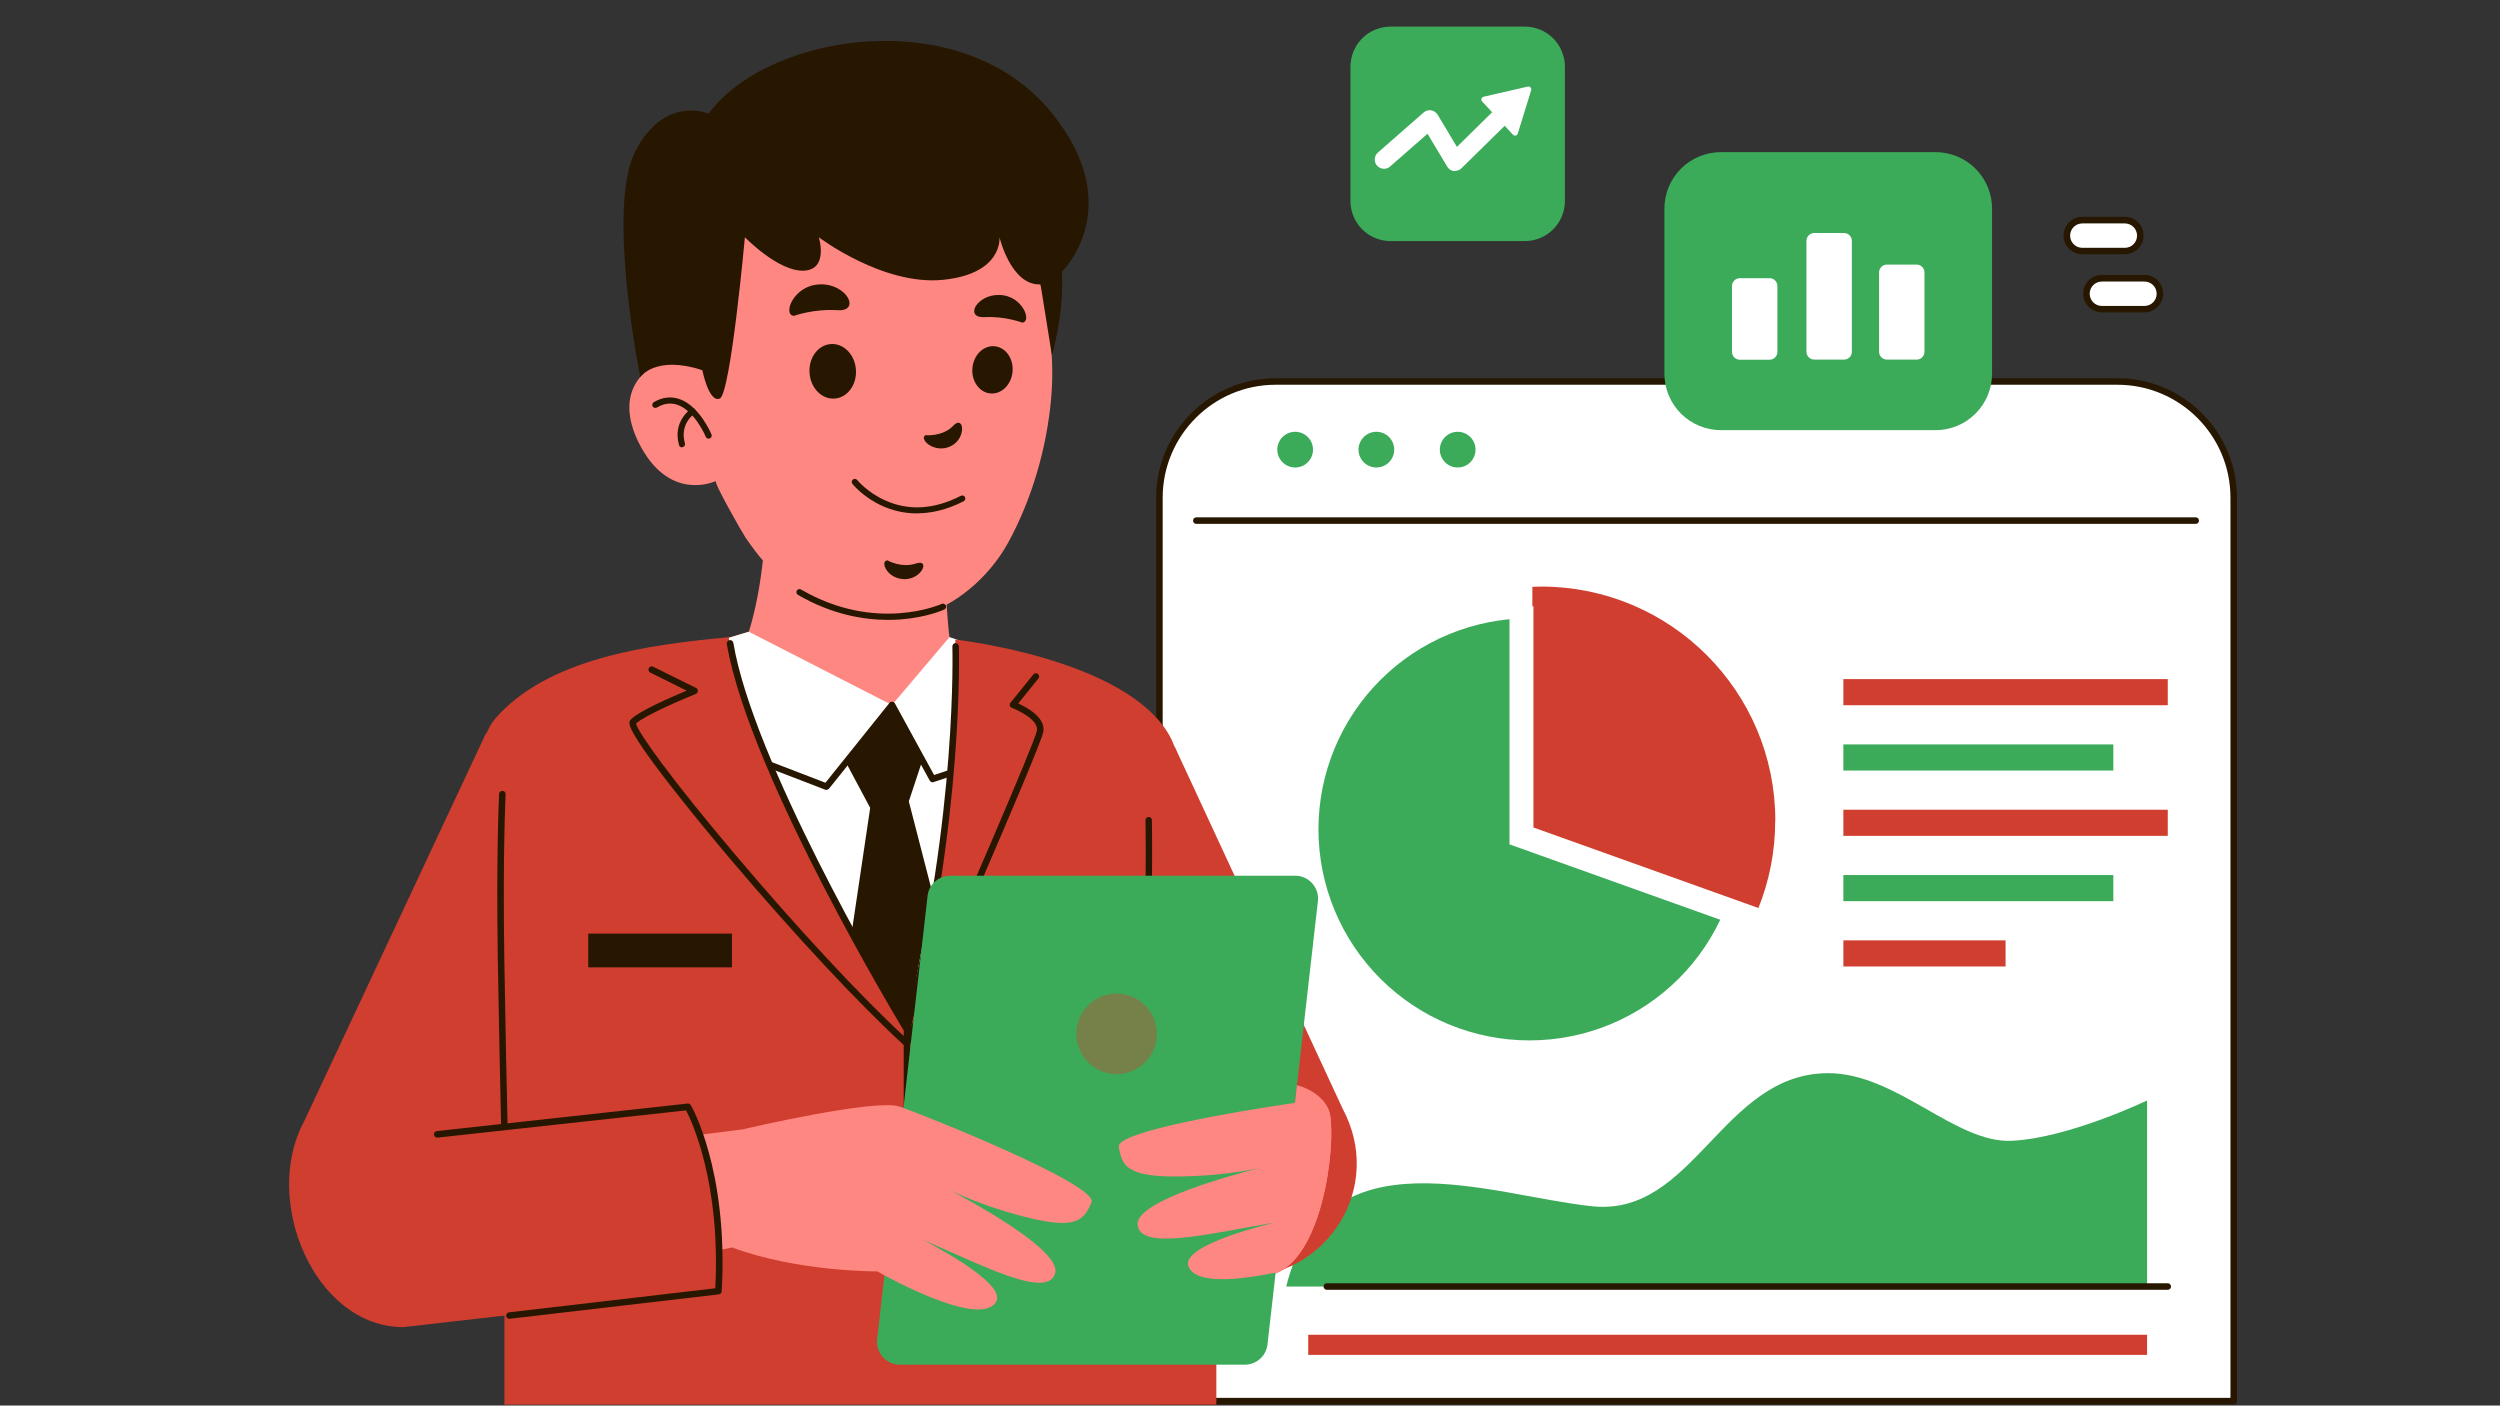 <svg xmlns="http://www.w3.org/2000/svg" xmlns:xlink="http://www.w3.org/1999/xlink" width="1366" zoomAndPan="magnify" viewBox="0 0 1024.5 576" height="768" preserveAspectRatio="xMidYMid meet" version="1.0"><rect x="0" y="0" width="1024.5" height="576" fill="#333333" stroke="none"/><defs><filter x="0%" y="0%" width="100%" height="100%" id="c38e1abbcb"><feColorMatrix values="0 0 0 0 1 0 0 0 0 1 0 0 0 0 1 0 0 0 1 0" color-interpolation-filters="sRGB"/></filter><clipPath id="995d0a7043"><path d="M 473 154 L 916.883 154 L 916.883 575.859 L 473 575.859 Z M 473 154 " clip-rule="nonzero"/></clipPath><clipPath id="6cb1dfc2e6"><path d="M 206 423 L 499 423 L 499 575.859 L 206 575.859 Z M 206 423 " clip-rule="nonzero"/></clipPath><mask id="b2004e1dee"><g filter="url(#c38e1abbcb)"><rect x="-102.45" width="1229.4" fill="#000000" y="-57.6" height="691.2" fill-opacity="0.4"/></g></mask><clipPath id="de4f0af89a"><path d="M 1 1 L 34.488 1 L 34.488 34.566 L 1 34.566 Z M 1 1 " clip-rule="nonzero"/></clipPath><clipPath id="c094eb2a5e"><rect x="0" width="35" y="0" height="35"/></clipPath></defs><path fill="#ffffff" d="M 522.77 156.336 L 867.734 156.336 C 894.055 156.336 915.379 177.703 915.379 203.977 L 915.379 574.191 L 475.082 574.191 L 475.082 203.977 C 475.082 177.66 496.449 156.336 522.727 156.336 Z M 522.77 156.336 " fill-opacity="1" fill-rule="nonzero"/><g clip-path="url(#995d0a7043)"><path fill="#271700" d="M 915.426 575.531 L 475.129 575.531 C 474.367 575.531 473.789 574.949 473.789 574.191 L 473.789 203.977 C 473.789 176.945 495.781 154.996 522.77 154.996 L 867.734 154.996 C 894.77 154.996 916.719 176.988 916.719 203.977 L 916.719 574.191 C 916.719 574.949 916.137 575.531 915.379 575.531 Z M 476.422 572.855 L 914.043 572.855 L 914.043 203.977 C 914.043 178.418 893.254 157.672 867.734 157.672 L 522.77 157.672 C 497.211 157.672 476.465 178.461 476.465 203.977 L 476.465 572.855 Z M 476.422 572.855 " fill-opacity="1" fill-rule="nonzero"/></g><path fill="#d03e2f" d="M 536.109 546.98 L 879.871 546.98 L 879.871 555.234 L 536.109 555.234 Z M 536.109 546.98 " fill-opacity="1" fill-rule="nonzero"/><path fill="#3bab5a" d="M 879.871 527.219 L 879.871 450.98 C 879.871 450.98 847.887 466.328 824.555 467.488 C 801.223 468.691 777.133 439.562 748.809 439.785 C 705.715 440.141 694.117 498.578 652.629 494.34 C 611.141 490.105 543.113 462.578 527.098 527.219 Z M 879.871 527.219 " fill-opacity="1" fill-rule="nonzero"/><path fill="#3bab5a" d="M 713.297 339.859 C 713.297 341.273 713.262 342.688 713.195 344.102 C 713.125 345.516 713.02 346.93 712.883 348.336 C 712.742 349.746 712.57 351.148 712.363 352.551 C 712.152 353.949 711.91 355.344 711.637 356.734 C 711.359 358.121 711.051 359.504 710.707 360.875 C 710.363 362.25 709.984 363.613 709.574 364.969 C 709.164 366.324 708.719 367.668 708.242 369 C 707.766 370.332 707.254 371.652 706.715 372.961 C 706.172 374.27 705.598 375.562 704.992 376.84 C 704.387 378.121 703.75 379.387 703.086 380.633 C 702.418 381.883 701.719 383.113 700.992 384.328 C 700.266 385.543 699.508 386.738 698.719 387.914 C 697.934 389.09 697.117 390.25 696.277 391.387 C 695.434 392.523 694.562 393.637 693.664 394.73 C 692.766 395.828 691.84 396.898 690.891 397.945 C 689.941 398.996 688.965 400.02 687.965 401.023 C 686.961 402.023 685.938 403 684.887 403.949 C 683.84 404.898 682.77 405.824 681.672 406.723 C 680.578 407.621 679.465 408.492 678.328 409.336 C 677.191 410.176 676.031 410.992 674.855 411.777 C 673.68 412.566 672.484 413.324 671.27 414.051 C 670.055 414.777 668.824 415.477 667.574 416.145 C 666.328 416.809 665.062 417.445 663.781 418.051 C 662.504 418.656 661.211 419.23 659.902 419.773 C 658.594 420.312 657.273 420.824 655.941 421.301 C 654.605 421.777 653.262 422.223 651.91 422.633 C 650.555 423.043 649.191 423.422 647.816 423.766 C 646.445 424.109 645.062 424.418 643.676 424.695 C 642.285 424.969 640.891 425.211 639.492 425.422 C 638.09 425.629 636.688 425.801 635.277 425.941 C 633.871 426.078 632.457 426.184 631.043 426.254 C 629.629 426.32 628.215 426.355 626.801 426.355 C 625.383 426.355 623.969 426.32 622.555 426.254 C 621.141 426.184 619.73 426.078 618.32 425.941 C 616.914 425.801 615.508 425.629 614.109 425.422 C 612.707 425.211 611.312 424.969 609.926 424.695 C 608.535 424.418 607.156 424.109 605.781 423.766 C 604.41 423.422 603.047 423.043 601.691 422.633 C 600.336 422.223 598.992 421.777 597.66 421.301 C 596.328 420.824 595.008 420.312 593.699 419.773 C 592.391 419.23 591.098 418.656 589.816 418.051 C 588.539 417.445 587.273 416.809 586.023 416.145 C 584.777 415.477 583.547 414.777 582.332 414.051 C 581.117 413.324 579.922 412.566 578.742 411.777 C 577.566 410.992 576.41 410.176 575.273 409.336 C 574.137 408.492 573.02 407.621 571.926 406.723 C 570.832 405.824 569.762 404.898 568.711 403.949 C 567.664 403 566.637 402.023 565.637 401.023 C 564.637 400.02 563.66 398.996 562.711 397.945 C 561.758 396.898 560.836 395.828 559.938 394.73 C 559.039 393.637 558.168 392.523 557.324 391.387 C 556.48 390.25 555.664 389.09 554.879 387.914 C 554.094 386.738 553.336 385.543 552.609 384.328 C 551.879 383.113 551.184 381.883 550.516 380.633 C 549.848 379.387 549.211 378.121 548.605 376.84 C 548 375.562 547.43 374.27 546.887 372.961 C 546.344 371.652 545.836 370.332 545.359 369 C 544.883 367.668 544.438 366.324 544.027 364.969 C 543.617 363.613 543.238 362.25 542.895 360.875 C 542.551 359.504 542.238 358.121 541.965 356.734 C 541.688 355.344 541.445 353.949 541.238 352.551 C 541.031 351.148 540.855 349.746 540.719 348.336 C 540.578 346.93 540.477 345.516 540.406 344.102 C 540.336 342.688 540.301 341.273 540.301 339.859 C 540.301 338.441 540.336 337.027 540.406 335.613 C 540.477 334.199 540.578 332.789 540.719 331.379 C 540.855 329.973 541.031 328.566 541.238 327.168 C 541.445 325.766 541.688 324.371 541.965 322.984 C 542.238 321.594 542.551 320.215 542.895 318.84 C 543.238 317.469 543.617 316.105 544.027 314.75 C 544.438 313.395 544.883 312.051 545.359 310.719 C 545.836 309.387 546.344 308.066 546.887 306.758 C 547.43 305.449 548 304.156 548.605 302.875 C 549.211 301.598 549.848 300.332 550.516 299.082 C 551.184 297.836 551.879 296.605 552.609 295.391 C 553.336 294.176 554.094 292.98 554.879 291.805 C 555.664 290.625 556.48 289.469 557.324 288.332 C 558.168 287.195 559.039 286.078 559.938 284.984 C 560.836 283.891 561.758 282.82 562.711 281.77 C 563.66 280.723 564.637 279.695 565.637 278.695 C 566.637 277.695 567.664 276.719 568.711 275.77 C 569.762 274.816 570.832 273.895 571.926 272.996 C 573.02 272.098 574.137 271.227 575.273 270.383 C 576.41 269.539 577.566 268.727 578.742 267.938 C 579.922 267.152 581.117 266.395 582.332 265.668 C 583.547 264.938 584.777 264.242 586.023 263.574 C 587.273 262.906 588.539 262.27 589.816 261.664 C 591.098 261.059 592.391 260.488 593.699 259.945 C 595.008 259.402 596.328 258.895 597.66 258.418 C 598.992 257.941 600.336 257.496 601.691 257.086 C 603.047 256.676 604.41 256.297 605.781 255.953 C 607.156 255.609 608.535 255.301 609.926 255.023 C 611.312 254.746 612.707 254.504 614.109 254.297 C 615.508 254.09 616.914 253.914 618.32 253.777 C 619.73 253.637 621.141 253.535 622.555 253.465 C 623.969 253.395 625.383 253.359 626.801 253.359 C 628.215 253.359 629.629 253.395 631.043 253.465 C 632.457 253.535 633.871 253.637 635.277 253.777 C 636.688 253.914 638.09 254.09 639.492 254.297 C 640.891 254.504 642.285 254.746 643.676 255.023 C 645.062 255.301 646.445 255.609 647.816 255.953 C 649.191 256.297 650.555 256.676 651.91 257.086 C 653.262 257.496 654.605 257.941 655.941 258.418 C 657.273 258.895 658.594 259.402 659.902 259.945 C 661.211 260.488 662.504 261.059 663.781 261.664 C 665.062 262.27 666.328 262.906 667.574 263.574 C 668.824 264.242 670.055 264.938 671.27 265.668 C 672.484 266.395 673.68 267.152 674.855 267.938 C 676.031 268.727 677.191 269.539 678.328 270.383 C 679.465 271.227 680.578 272.098 681.672 272.996 C 682.77 273.895 683.84 274.816 684.887 275.77 C 685.938 276.719 686.961 277.695 687.965 278.695 C 688.965 279.695 689.941 280.723 690.891 281.77 C 691.84 282.82 692.766 283.891 693.664 284.984 C 694.562 286.078 695.434 287.195 696.277 288.332 C 697.117 289.469 697.934 290.625 698.719 291.805 C 699.508 292.98 700.266 294.176 700.992 295.391 C 701.719 296.605 702.418 297.836 703.086 299.082 C 703.75 300.332 704.387 301.598 704.992 302.875 C 705.598 304.156 706.172 305.449 706.715 306.758 C 707.254 308.066 707.766 309.387 708.242 310.719 C 708.719 312.051 709.164 313.395 709.574 314.75 C 709.984 316.105 710.363 317.469 710.707 318.84 C 711.051 320.215 711.359 321.594 711.637 322.984 C 711.91 324.371 712.152 325.766 712.363 327.168 C 712.57 328.566 712.742 329.973 712.883 331.379 C 713.02 332.789 713.125 334.199 713.195 335.613 C 713.262 337.027 713.297 338.441 713.297 339.859 Z M 713.297 339.859 " fill-opacity="1" fill-rule="nonzero"/><path fill="#d03e2f" d="M 727.484 336.336 C 727.484 349.094 724.984 361.27 720.48 372.422 L 627.961 339.277 L 627.961 240.469 C 629.164 240.469 630.367 240.379 631.617 240.379 C 684.57 240.379 727.527 283.34 727.527 336.289 Z M 727.484 336.336 " fill-opacity="1" fill-rule="nonzero"/><path fill="#ffffff" d="M 726.414 384.602 L 618.59 346.016 L 618.59 248.453 L 628.406 248.453 L 628.406 339.102 L 729.715 375.367 Z M 726.414 384.602 " fill-opacity="1" fill-rule="nonzero"/><path fill="#3bab5a" d="M 538.07 184.262 C 538.07 184.742 538.023 185.215 537.93 185.688 C 537.836 186.16 537.699 186.617 537.516 187.059 C 537.332 187.504 537.105 187.926 536.84 188.324 C 536.57 188.723 536.27 189.094 535.93 189.434 C 535.59 189.773 535.219 190.078 534.82 190.344 C 534.422 190.609 534 190.836 533.555 191.02 C 533.109 191.203 532.652 191.344 532.184 191.438 C 531.711 191.531 531.234 191.578 530.754 191.578 C 530.273 191.578 529.801 191.531 529.328 191.438 C 528.855 191.344 528.398 191.203 527.957 191.02 C 527.512 190.836 527.09 190.609 526.691 190.344 C 526.293 190.078 525.922 189.773 525.582 189.434 C 525.242 189.094 524.938 188.723 524.672 188.324 C 524.406 187.926 524.18 187.504 523.996 187.059 C 523.812 186.617 523.672 186.16 523.578 185.688 C 523.488 185.215 523.441 184.742 523.441 184.262 C 523.441 183.781 523.488 183.305 523.578 182.832 C 523.672 182.363 523.812 181.906 523.996 181.461 C 524.18 181.016 524.406 180.594 524.672 180.195 C 524.938 179.797 525.242 179.426 525.582 179.086 C 525.922 178.746 526.293 178.445 526.691 178.176 C 527.09 177.91 527.512 177.684 527.957 177.5 C 528.398 177.316 528.855 177.18 529.328 177.086 C 529.801 176.992 530.273 176.945 530.754 176.945 C 531.234 176.945 531.711 176.992 532.184 177.086 C 532.652 177.18 533.109 177.316 533.555 177.5 C 534 177.684 534.422 177.91 534.82 178.176 C 535.219 178.445 535.59 178.746 535.93 179.086 C 536.27 179.426 536.57 179.797 536.84 180.195 C 537.105 180.594 537.332 181.016 537.516 181.461 C 537.699 181.906 537.836 182.363 537.93 182.832 C 538.023 183.305 538.07 183.781 538.07 184.262 Z M 538.07 184.262 " fill-opacity="1" fill-rule="nonzero"/><path fill="#3bab5a" d="M 571.352 184.262 C 571.352 184.742 571.305 185.215 571.211 185.688 C 571.117 186.16 570.977 186.617 570.793 187.059 C 570.609 187.504 570.383 187.926 570.117 188.324 C 569.852 188.723 569.547 189.094 569.207 189.434 C 568.867 189.773 568.5 190.078 568.098 190.344 C 567.699 190.609 567.277 190.836 566.832 191.02 C 566.391 191.203 565.934 191.344 565.461 191.438 C 564.992 191.531 564.516 191.578 564.035 191.578 C 563.555 191.578 563.078 191.531 562.605 191.438 C 562.137 191.344 561.68 191.203 561.234 191.02 C 560.789 190.836 560.367 190.609 559.969 190.344 C 559.57 190.078 559.199 189.773 558.859 189.434 C 558.52 189.094 558.219 188.723 557.949 188.324 C 557.684 187.926 557.457 187.504 557.273 187.059 C 557.09 186.617 556.953 186.16 556.859 185.688 C 556.766 185.215 556.719 184.742 556.719 184.262 C 556.719 183.781 556.766 183.305 556.859 182.832 C 556.953 182.363 557.09 181.906 557.273 181.461 C 557.457 181.016 557.684 180.594 557.949 180.195 C 558.219 179.797 558.52 179.426 558.859 179.086 C 559.199 178.746 559.57 178.445 559.969 178.176 C 560.367 177.91 560.789 177.684 561.234 177.5 C 561.68 177.316 562.137 177.18 562.605 177.086 C 563.078 176.992 563.555 176.945 564.035 176.945 C 564.516 176.945 564.992 176.992 565.461 177.086 C 565.934 177.18 566.391 177.316 566.832 177.5 C 567.277 177.684 567.699 177.91 568.098 178.176 C 568.5 178.445 568.867 178.746 569.207 179.086 C 569.547 179.426 569.852 179.797 570.117 180.195 C 570.383 180.594 570.609 181.016 570.793 181.461 C 570.977 181.906 571.117 182.363 571.211 182.832 C 571.305 183.305 571.352 183.781 571.352 184.262 Z M 571.352 184.262 " fill-opacity="1" fill-rule="nonzero"/><path fill="#3bab5a" d="M 604.672 184.262 C 604.672 184.742 604.625 185.215 604.531 185.688 C 604.438 186.16 604.301 186.617 604.117 187.059 C 603.934 187.504 603.707 187.926 603.441 188.324 C 603.172 188.723 602.871 189.094 602.531 189.434 C 602.191 189.773 601.82 190.078 601.422 190.344 C 601.023 190.609 600.602 190.836 600.156 191.02 C 599.715 191.203 599.258 191.344 598.785 191.438 C 598.312 191.531 597.84 191.578 597.359 191.578 C 596.879 191.578 596.402 191.531 595.93 191.438 C 595.461 191.344 595 191.203 594.559 191.02 C 594.113 190.836 593.691 190.609 593.293 190.344 C 592.895 190.078 592.523 189.773 592.184 189.434 C 591.844 189.094 591.543 188.723 591.273 188.324 C 591.008 187.926 590.781 187.504 590.598 187.059 C 590.414 186.617 590.277 186.16 590.184 185.688 C 590.09 185.215 590.043 184.742 590.043 184.262 C 590.043 183.781 590.09 183.305 590.184 182.832 C 590.277 182.363 590.414 181.906 590.598 181.461 C 590.781 181.016 591.008 180.594 591.273 180.195 C 591.543 179.797 591.844 179.426 592.184 179.086 C 592.523 178.746 592.895 178.445 593.293 178.176 C 593.691 177.91 594.113 177.684 594.559 177.5 C 595 177.316 595.461 177.18 595.93 177.086 C 596.402 176.992 596.879 176.945 597.359 176.945 C 597.84 176.945 598.312 176.992 598.785 177.086 C 599.258 177.18 599.715 177.316 600.156 177.5 C 600.602 177.684 601.023 177.91 601.422 178.176 C 601.82 178.445 602.191 178.746 602.531 179.086 C 602.871 179.426 603.172 179.797 603.441 180.195 C 603.707 180.594 603.934 181.016 604.117 181.461 C 604.301 181.906 604.438 182.363 604.531 182.832 C 604.625 183.305 604.672 183.781 604.672 184.262 Z M 604.672 184.262 " fill-opacity="1" fill-rule="nonzero"/><path fill="#271700" d="M 888.348 528.559 L 543.738 528.559 C 542.98 528.559 542.398 527.977 542.398 527.219 C 542.398 526.461 542.98 525.879 543.738 525.879 L 888.348 525.879 C 889.105 525.879 889.684 526.461 889.684 527.219 C 889.684 527.977 889.105 528.559 888.348 528.559 Z M 888.348 528.559 " fill-opacity="1" fill-rule="nonzero"/><path fill="#271700" d="M 899.812 214.684 L 490.25 214.684 C 489.492 214.684 488.91 214.105 488.91 213.348 C 488.91 212.586 489.492 212.008 490.25 212.008 L 899.812 212.008 C 900.57 212.008 901.148 212.586 901.148 213.348 C 901.148 214.105 900.57 214.684 899.812 214.684 Z M 899.812 214.684 " fill-opacity="1" fill-rule="nonzero"/><path fill="#d03e2f" d="M 755.41 278.297 L 888.348 278.297 L 888.348 289.004 L 755.41 289.004 Z M 755.41 278.297 " fill-opacity="1" fill-rule="nonzero"/><path fill="#3bab5a" d="M 755.41 305.062 L 866.043 305.062 L 866.043 315.77 L 755.41 315.77 Z M 755.41 305.062 " fill-opacity="1" fill-rule="nonzero"/><path fill="#d03e2f" d="M 755.41 331.828 L 888.348 331.828 L 888.348 342.535 L 755.41 342.535 Z M 755.41 331.828 " fill-opacity="1" fill-rule="nonzero"/><path fill="#3bab5a" d="M 755.41 358.594 L 866.043 358.594 L 866.043 369.301 L 755.41 369.301 Z M 755.41 358.594 " fill-opacity="1" fill-rule="nonzero"/><path fill="#d03e2f" d="M 755.41 385.359 L 821.879 385.359 L 821.879 396.066 L 755.41 396.066 Z M 755.41 385.359 " fill-opacity="1" fill-rule="nonzero"/><g clip-path="url(#6cb1dfc2e6)"><path fill="#d03e2f" d="M 206.711 426.578 L 206.711 575.621 L 498.457 575.621 L 498.457 423.324 Z M 206.711 426.578 " fill-opacity="1" fill-rule="nonzero"/></g><path fill="#ff8782" d="M 272.957 269.062 C 272.957 269.062 290.043 328.305 361.684 340.082 C 433.328 351.859 421.641 294.18 421.641 294.18 L 417.984 272.5 L 391.527 262.059 L 389.074 261.078 C 388.852 259.16 388.629 257.109 388.449 254.922 C 387.738 246.98 387.379 237.703 387.871 227.844 C 388.316 218.742 380.867 210.578 370.562 203.754 C 367.707 201.883 364.676 200.098 361.508 198.402 C 357.312 196.172 352.852 194.117 348.48 192.246 C 330.859 184.797 313.91 180.559 313.91 180.559 C 313.91 180.559 314.891 195.102 313.91 213.57 C 313.598 220.66 312.926 228.246 311.855 235.875 C 311.055 241.496 310.027 247.07 308.688 252.379 C 308.152 254.609 307.527 256.797 306.859 258.891 Z M 272.957 269.062 " fill-opacity="1" fill-rule="nonzero"/><path fill="#ff8782" d="M 382.918 70.148 C 373.016 68.32 362.934 67.473 352.898 67.293 C 335.453 67.027 316.539 75.145 302.758 86.742 C 299.367 89.598 296.422 93.035 294.234 96.914 C 289.641 105.078 286.918 114.223 285.938 123.504 C 285.449 128.277 285.359 133.094 285.715 137.867 C 286.07 142.461 287.633 147.145 287.812 151.652 C 282.77 149.777 278.578 147.59 272.824 148.438 C 264.078 149.777 250.52 161.332 262.875 183.547 C 275.32 205.852 293.387 197.109 293.387 197.109 C 292.316 197.598 304.184 218.254 305.434 220.172 C 310.473 227.621 316.629 235.16 324.035 240.289 C 339.691 251.176 356.867 256.395 375.602 252.469 C 391.172 249.168 405.492 236.23 413.031 222.578 C 422.934 204.559 429 183.414 430.785 163.027 C 432.48 143.531 429.137 121.941 422.219 103.473 C 415.84 86.297 400.363 73.316 382.918 70.105 Z M 382.918 70.148 " fill-opacity="1" fill-rule="nonzero"/><path fill="#271700" d="M 375.336 230.922 C 369.402 232.93 363.648 229.629 363.648 229.629 C 360.48 229.852 363.469 237.301 370.695 237.348 C 377.922 237.348 381.27 228.914 375.336 230.922 Z M 375.336 230.922 " fill-opacity="1" fill-rule="nonzero"/><path fill="#271700" d="M 390.68 174.445 C 386.219 179.086 379.262 178.328 379.262 178.328 C 376.449 179.934 382.918 186.043 389.566 182.879 C 396.215 179.711 395.098 169.809 390.637 174.445 Z M 390.68 174.445 " fill-opacity="1" fill-rule="nonzero"/><path fill="#271700" d="M 407.5 141.883 C 402.949 141.523 398.934 145.539 398.488 150.891 C 398.043 156.246 401.387 160.887 405.938 161.242 C 410.488 161.598 414.504 157.582 414.949 152.23 C 415.395 146.879 412.051 142.238 407.5 141.883 Z M 407.5 141.883 " fill-opacity="1" fill-rule="nonzero"/><path fill="#271700" d="M 409.641 120.871 C 400.094 120.602 395.141 130.418 403.441 129.969 C 411.961 129.523 418.875 132.199 418.875 132.199 C 423.066 132.023 419.188 121.137 409.641 120.871 Z M 409.641 120.871 " fill-opacity="1" fill-rule="nonzero"/><path fill="#271700" d="M 340.496 140.988 C 335.23 141.348 331.305 146.656 331.754 152.812 C 332.152 159.012 336.75 163.695 342.012 163.34 C 347.277 162.98 351.203 157.672 350.754 151.516 C 350.355 145.316 345.758 140.633 340.496 140.988 Z M 340.496 140.988 " fill-opacity="1" fill-rule="nonzero"/><path fill="#271700" d="M 336.168 116.543 C 325.148 116.676 320.512 129.168 325.371 129.434 C 325.371 129.434 333.359 126.492 343.215 127.117 C 352.809 127.738 347.23 116.363 336.215 116.5 Z M 336.168 116.543 " fill-opacity="1" fill-rule="nonzero"/><path fill="#271700" d="M 375.828 210.402 C 370.027 210.402 365.211 208.973 361.551 207.324 C 353.789 203.801 349.508 198.535 349.328 198.312 C 348.883 197.777 348.973 196.973 349.508 196.527 C 350.043 196.082 350.844 196.172 351.293 196.707 C 351.336 196.797 355.441 201.793 362.711 205.047 C 372.391 209.422 382.832 208.797 393.758 203.176 C 394.383 202.863 395.141 203.086 395.453 203.711 C 395.766 204.336 395.543 205.094 394.918 205.406 C 387.781 209.062 381.402 210.355 375.828 210.355 Z M 375.828 210.402 " fill-opacity="1" fill-rule="nonzero"/><path fill="#ffffff" d="M 306.859 258.891 L 365.523 288.914 L 389.074 261.121 L 404.199 266.117 L 392.289 435.77 L 362.266 435.77 L 291.023 347.352 L 294.281 262.684 Z M 306.859 258.891 " fill-opacity="1" fill-rule="nonzero"/><path fill="#d03e2f" d="M 380.422 523.605 C 380.422 523.605 375.559 482.34 392.734 448.035 L 476.109 457.984 L 481.238 305.645 L 550.207 454.328 C 567.426 486.445 544.184 523.516 507.738 523.562 L 380.422 523.648 Z M 380.422 523.605 " fill-opacity="1" fill-rule="nonzero"/><path fill="#d03e2f" d="M 197.609 515.754 C 197.609 517.672 498.414 522 498.414 522 C 498.414 522 497.074 332.676 479.141 301.227 C 461.164 269.777 391.484 262.105 391.484 262.105 C 391.484 262.105 393.492 332.809 371.633 423.77 C 371.633 423.77 299.59 300.648 298.695 261.121 C 265.551 264.199 224.242 269.777 202.785 294.668 C 180.258 320.855 197.609 514.016 197.609 515.711 Z M 197.609 515.754 " fill-opacity="1" fill-rule="nonzero"/><path fill="#271700" d="M 208.227 531.234 C 207.516 531.234 206.891 530.652 206.891 529.941 C 206.891 528.957 204.613 433.316 203.992 392.809 C 203.32 348.648 204.527 325.582 204.527 325.359 C 204.527 324.602 205.195 324.066 205.953 324.113 C 206.711 324.113 207.246 324.781 207.203 325.539 C 207.203 325.762 205.996 348.781 206.668 392.809 C 207.246 433.27 209.523 528.957 209.566 529.941 C 209.566 530.699 208.988 531.277 208.273 531.324 Z M 208.227 531.234 " fill-opacity="1" fill-rule="nonzero"/><path fill="#271700" d="M 464.289 498.223 C 464.289 498.223 464.199 498.223 464.152 498.223 C 463.441 498.18 462.859 497.508 462.949 496.75 C 470.801 408.602 469.461 336.871 469.418 336.156 C 469.418 335.398 469.996 334.816 470.711 334.773 C 471.426 334.773 472.051 335.352 472.051 336.066 C 472.051 336.781 473.434 408.691 465.535 496.973 C 465.492 497.688 464.91 498.18 464.199 498.18 Z M 464.289 498.223 " fill-opacity="1" fill-rule="nonzero"/><path fill="#271700" d="M 371.676 423.188 C 371.23 423.188 370.785 422.965 370.52 422.566 C 370.34 422.297 354.414 395.977 337.598 363.457 C 322.027 333.391 302.531 291.727 297.848 263.887 C 297.715 263.176 298.207 262.461 298.965 262.328 C 299.68 262.191 300.391 262.684 300.527 263.441 C 308.555 311.309 361.148 401.508 371.188 418.418 C 392.375 333.613 390.281 265.582 390.281 264.914 C 390.281 264.156 390.816 263.578 391.574 263.531 C 392.289 263.531 392.91 264.066 392.957 264.824 C 392.957 265.539 395.141 335.621 373.016 422.207 C 372.883 422.742 372.438 423.102 371.902 423.188 C 371.855 423.188 371.766 423.188 371.723 423.188 Z M 371.676 423.188 " fill-opacity="1" fill-rule="nonzero"/><path fill="#271700" d="M 290.355 179.754 C 289.863 179.754 289.371 179.441 289.195 178.953 C 289.195 178.863 284.734 168.336 277.598 165.883 C 274.875 164.945 272.109 165.301 269.211 166.996 C 268.586 167.352 267.828 167.129 267.469 166.551 C 267.113 165.926 267.336 165.168 267.914 164.812 C 271.441 162.758 274.965 162.355 278.398 163.516 C 286.652 166.328 291.336 177.523 291.559 178.016 C 291.828 178.684 291.559 179.398 290.891 179.664 C 290.711 179.711 290.578 179.754 290.398 179.754 Z M 290.355 179.754 " fill-opacity="1" fill-rule="nonzero"/><path fill="#271700" d="M 279.469 183.324 C 278.934 183.324 278.398 182.965 278.266 182.387 C 275.5 172.66 283.082 167.578 283.129 167.531 C 283.707 167.129 284.512 167.309 284.867 167.891 C 285.27 168.469 285.09 169.273 284.512 169.629 C 284.242 169.809 278.445 173.777 280.676 181.672 C 280.852 182.344 280.496 183.055 279.781 183.234 C 279.648 183.234 279.559 183.277 279.426 183.277 Z M 279.469 183.324 " fill-opacity="1" fill-rule="nonzero"/><path fill="#271700" d="M 363.914 254.031 C 354.145 254.031 341.031 251.934 326.98 243.77 C 326.355 243.414 326.176 242.656 326.531 242.031 C 326.891 241.406 327.648 241.227 328.273 241.582 C 359.055 259.516 385.641 247.605 385.906 247.473 C 386.531 247.16 387.293 247.473 387.602 248.098 C 387.914 248.723 387.602 249.48 386.98 249.793 C 386.711 249.926 379.887 253.004 369.047 253.852 C 367.484 253.984 365.746 254.031 363.961 254.031 Z M 363.914 254.031 " fill-opacity="1" fill-rule="nonzero"/><path fill="#271700" d="M 371.676 531.77 C 370.918 531.77 370.34 531.188 370.34 530.43 L 370.34 422.832 C 370.34 422.074 370.918 421.496 371.676 421.496 C 372.438 421.496 373.016 422.074 373.016 422.832 L 373.016 530.43 C 373.016 531.188 372.438 531.77 371.676 531.77 Z M 371.676 531.77 " fill-opacity="1" fill-rule="nonzero"/><path fill="#271700" d="M 393.984 432.871 C 393.984 433.211 393.949 433.547 393.883 433.879 C 393.816 434.211 393.719 434.535 393.59 434.852 C 393.457 435.164 393.301 435.461 393.109 435.746 C 392.922 436.027 392.707 436.289 392.469 436.527 C 392.227 436.77 391.965 436.984 391.684 437.172 C 391.398 437.359 391.102 437.52 390.789 437.648 C 390.473 437.781 390.152 437.879 389.816 437.945 C 389.484 438.012 389.148 438.043 388.809 438.043 C 388.469 438.043 388.133 438.012 387.797 437.945 C 387.465 437.879 387.141 437.781 386.828 437.648 C 386.512 437.52 386.215 437.359 385.934 437.172 C 385.648 436.984 385.391 436.77 385.148 436.527 C 384.91 436.289 384.695 436.027 384.504 435.746 C 384.316 435.461 384.156 435.164 384.027 434.852 C 383.898 434.535 383.797 434.211 383.734 433.879 C 383.668 433.547 383.633 433.211 383.633 432.871 C 383.633 432.531 383.668 432.191 383.734 431.859 C 383.797 431.527 383.898 431.203 384.027 430.891 C 384.156 430.574 384.316 430.277 384.504 429.996 C 384.695 429.711 384.91 429.449 385.148 429.211 C 385.391 428.969 385.648 428.754 385.934 428.566 C 386.215 428.379 386.512 428.219 386.828 428.09 C 387.141 427.957 387.465 427.859 387.797 427.793 C 388.133 427.727 388.469 427.695 388.809 427.695 C 389.148 427.695 389.484 427.727 389.816 427.793 C 390.152 427.859 390.473 427.957 390.789 428.09 C 391.102 428.219 391.398 428.379 391.684 428.566 C 391.965 428.754 392.227 428.969 392.469 429.211 C 392.707 429.449 392.922 429.711 393.109 429.996 C 393.301 430.277 393.457 430.574 393.59 430.891 C 393.719 431.203 393.816 431.527 393.883 431.859 C 393.949 432.191 393.984 432.531 393.984 432.871 Z M 393.984 432.871 " fill-opacity="1" fill-rule="nonzero"/><path fill="#271700" d="M 393.984 462.891 C 393.984 463.23 393.949 463.566 393.883 463.902 C 393.816 464.234 393.719 464.559 393.59 464.871 C 393.457 465.188 393.301 465.484 393.109 465.766 C 392.922 466.051 392.707 466.312 392.469 466.551 C 392.227 466.793 391.965 467.004 391.684 467.195 C 391.398 467.383 391.102 467.543 390.789 467.672 C 390.473 467.801 390.152 467.902 389.816 467.969 C 389.484 468.035 389.148 468.066 388.809 468.066 C 388.469 468.066 388.133 468.035 387.797 467.969 C 387.465 467.902 387.141 467.801 386.828 467.672 C 386.512 467.543 386.215 467.383 385.934 467.195 C 385.648 467.004 385.391 466.793 385.148 466.551 C 384.91 466.312 384.695 466.051 384.504 465.766 C 384.316 465.484 384.156 465.188 384.027 464.871 C 383.898 464.559 383.797 464.234 383.734 463.902 C 383.668 463.566 383.633 463.23 383.633 462.891 C 383.633 462.551 383.668 462.215 383.734 461.883 C 383.797 461.551 383.898 461.227 384.027 460.91 C 384.156 460.598 384.316 460.301 384.504 460.016 C 384.695 459.734 384.91 459.473 385.148 459.234 C 385.391 458.992 385.648 458.777 385.934 458.59 C 386.215 458.402 386.512 458.242 386.828 458.109 C 387.141 457.98 387.465 457.883 387.797 457.816 C 388.133 457.75 388.469 457.719 388.809 457.719 C 389.148 457.719 389.484 457.75 389.816 457.816 C 390.152 457.883 390.473 457.98 390.789 458.109 C 391.102 458.242 391.398 458.402 391.684 458.59 C 391.965 458.777 392.227 458.992 392.469 459.234 C 392.707 459.473 392.922 459.734 393.109 460.016 C 393.301 460.301 393.457 460.598 393.59 460.91 C 393.719 461.227 393.816 461.551 393.883 461.883 C 393.949 462.215 393.984 462.551 393.984 462.891 Z M 393.984 462.891 " fill-opacity="1" fill-rule="nonzero"/><path fill="#271700" d="M 338.668 323.711 C 338.488 323.711 338.355 323.711 338.176 323.621 L 315.602 314.922 C 314.934 314.652 314.578 313.895 314.844 313.184 C 315.113 312.469 315.871 312.156 316.586 312.422 L 338.266 320.766 L 364.496 288.066 C 364.762 287.711 365.211 287.531 365.656 287.578 C 366.102 287.578 366.504 287.887 366.727 288.246 L 382.785 317.598 L 388.406 315.727 C 389.121 315.5 389.879 315.859 390.102 316.574 C 390.324 317.285 389.969 318.043 389.254 318.27 L 382.605 320.5 C 381.984 320.723 381.312 320.453 381 319.875 L 365.344 291.277 L 339.738 323.176 C 339.469 323.488 339.113 323.664 338.711 323.664 Z M 338.668 323.711 " fill-opacity="1" fill-rule="nonzero"/><path fill="#271700" d="M 346.652 312.422 L 356.602 331.07 L 348.973 382.418 L 371.633 421.852 C 371.633 421.852 379.039 379.785 382.43 367.16 L 372.438 328.395 L 377.969 311.664 L 365.523 288.914 Z M 346.652 312.422 " fill-opacity="1" fill-rule="nonzero"/><path fill="#271700" d="M 371.676 428.988 C 371.367 428.988 371.008 428.855 370.785 428.633 C 352.539 411.992 325.82 383.398 299.277 352.035 C 292.406 343.918 258.234 303.145 257.922 296.41 C 257.922 295.652 258.191 295.203 258.414 294.938 C 261.535 291.547 275.277 285.57 281.387 283.027 L 266.488 275.621 C 265.82 275.309 265.551 274.504 265.863 273.836 C 266.176 273.168 266.98 272.898 267.648 273.211 L 285.223 281.91 C 285.715 282.133 285.984 282.625 285.984 283.16 C 285.984 283.695 285.625 284.141 285.137 284.363 C 279.379 286.684 264.078 293.285 260.645 296.5 C 261.312 300.023 275.453 319.695 301.195 350.117 C 327.023 380.676 353.031 408.648 371.23 425.375 C 392.777 376.484 424.316 303.77 424.941 299.352 C 425.566 295.113 417.715 291.234 414.637 290.074 C 414.234 289.941 413.922 289.582 413.832 289.184 C 413.699 288.781 413.832 288.336 414.102 287.977 L 423.469 276.379 C 423.914 275.801 424.762 275.711 425.344 276.199 C 425.922 276.648 426.012 277.496 425.523 278.074 L 417.27 288.289 C 420.836 289.895 428.422 293.957 427.574 299.754 C 426.68 306.09 375.113 423.188 372.926 428.188 C 372.75 428.586 372.391 428.855 371.988 428.945 C 371.902 428.945 371.812 428.945 371.723 428.945 Z M 371.676 428.988 " fill-opacity="1" fill-rule="nonzero"/><path fill="#271700" d="M 241.062 382.594 L 299.945 382.594 L 299.945 396.422 L 241.062 396.422 Z M 241.062 382.594 " fill-opacity="1" fill-rule="nonzero"/><path fill="#3bab5a" d="M 510.102 559.25 L 368.777 559.25 C 363.336 559.25 359.055 554.652 359.41 549.258 L 380.062 367.652 C 380.375 362.699 384.48 358.863 389.434 358.863 L 530.754 358.863 C 536.199 358.863 540.48 363.457 540.125 368.855 L 519.469 550.461 C 519.156 555.414 515.055 559.25 510.102 559.25 Z M 510.102 559.25 " fill-opacity="1" fill-rule="nonzero"/><path fill="#ff8782" d="M 305.121 462.625 C 305.121 462.625 358.695 450.09 368.645 453.48 C 378.594 456.871 450.324 485.598 447.289 492.734 C 444.215 499.875 441.445 504.156 419.988 498.668 C 398.488 493.184 385.863 485.953 385.863 485.953 C 385.863 485.953 435.559 510.98 432.391 521.82 C 429.223 532.66 402.102 518.254 377.699 507.859 C 377.699 507.859 413.164 525.566 408.168 533.555 C 401.074 544.883 359.543 521.02 359.543 521.02 C 359.543 521.02 326.891 521.242 299.988 511.203 L 235.664 525.168 L 224.332 472.84 L 305.164 462.715 Z M 305.121 462.625 " fill-opacity="1" fill-rule="nonzero"/><path fill="#d03e2f" d="M 294.281 529.137 C 294.281 529.137 299.141 487.875 281.969 453.57 L 198.594 463.516 L 199.441 299.887 L 124.496 459.812 C 107.277 491.934 128.867 543.812 165.312 543.859 Z M 294.281 529.137 " fill-opacity="1" fill-rule="nonzero"/><path fill="#271700" d="M 208.762 540.469 C 208.094 540.469 207.516 539.977 207.426 539.262 C 207.336 538.551 207.871 537.879 208.586 537.793 L 293.121 527.934 C 295.352 484.84 283.527 459.59 281.164 455.039 L 179.32 466.191 C 178.609 466.281 177.938 465.746 177.848 464.988 C 177.762 464.273 178.297 463.605 179.055 463.516 L 281.789 452.23 C 282.324 452.188 282.816 452.41 283.082 452.898 C 283.262 453.168 287.055 459.723 290.531 472.484 C 293.746 484.172 297.223 503.531 295.754 529.184 C 295.754 529.852 295.219 530.34 294.594 530.43 L 208.941 540.422 C 208.898 540.422 208.852 540.422 208.762 540.422 Z M 208.762 540.469 " fill-opacity="1" fill-rule="nonzero"/><path fill="#ff8782" d="M 524.422 521.152 C 523.887 521.285 523.352 521.375 522.77 521.508 C 508.898 524.363 489.672 526.773 486.992 518.789 C 484.051 510 521.477 501.211 522.637 500.945 C 496.496 505.316 466.785 512.988 466.207 501.703 C 465.715 492.109 504.926 481.492 516.57 478.551 C 511.215 479.754 499.527 481.895 483.648 482.117 C 461.477 482.43 459.781 477.613 458.488 469.941 C 457.461 463.875 505.641 455.574 530.668 451.961 C 535.262 451.293 539.055 450.801 541.641 450.492 C 542.801 451.738 543.871 453.301 544.586 455.129 C 547.75 463.203 543.914 510.758 524.422 521.152 Z M 524.422 521.152 " fill-opacity="1" fill-rule="nonzero"/><path fill="#271700" d="M 287.812 151.652 C 287.812 151.652 290.445 165.121 294.949 163.34 C 299.41 161.555 305.254 97.227 305.254 97.227 C 305.254 97.227 318.949 111.324 329.344 110.922 C 339.738 110.52 335.543 97.227 335.543 97.227 C 335.543 97.227 361.863 117.168 386.488 114.668 C 411.156 112.172 409.598 97.227 409.598 97.227 C 409.598 97.227 414.281 117.121 426.414 116.543 L 431.055 145.496 C 431.055 145.496 436.051 129.613 435.203 111.367 C 435.203 111.367 462.191 85.227 431.277 46.594 C 394.25 0.379 314.176 13.809 290.398 46.594 C 290.398 46.594 272.422 38.699 260.375 61.941 C 248.332 85.184 262.383 154.504 262.383 154.504 C 262.383 154.504 268.586 145.406 287.812 151.695 Z M 287.812 151.652 " fill-opacity="1" fill-rule="nonzero"/><path fill="#ff8782" d="M 524.422 521.152 C 523.887 521.465 523.305 521.73 522.727 521.953 L 522.727 521.508 C 522.77 521.508 530.668 451.961 530.668 451.961 L 531.469 444.734 C 531.469 444.734 537.445 445.984 541.641 450.492 C 542.801 451.738 543.871 453.301 544.586 455.129 C 547.75 463.203 543.914 510.758 524.422 521.152 Z M 524.422 521.152 " fill-opacity="1" fill-rule="nonzero"/><g mask="url(#b2004e1dee)"><g transform="matrix(1, 0, 0, 1, 440, 406)"><g clip-path="url(#c094eb2a5e)"><g clip-path="url(#de4f0af89a)"><path fill="#d03e2f" d="M 34.102 17.68 C 34.102 18.219 34.074 18.762 34.023 19.297 C 33.969 19.836 33.891 20.371 33.785 20.898 C 33.68 21.43 33.547 21.953 33.391 22.473 C 33.234 22.988 33.051 23.496 32.844 23.996 C 32.637 24.496 32.406 24.984 32.152 25.461 C 31.898 25.938 31.621 26.402 31.32 26.852 C 31.02 27.301 30.699 27.734 30.355 28.152 C 30.012 28.57 29.648 28.969 29.266 29.352 C 28.883 29.734 28.484 30.098 28.066 30.438 C 27.648 30.781 27.215 31.102 26.766 31.402 C 26.316 31.703 25.852 31.98 25.375 32.238 C 24.898 32.492 24.41 32.723 23.914 32.93 C 23.414 33.137 22.906 33.316 22.387 33.477 C 21.871 33.633 21.348 33.762 20.816 33.867 C 20.285 33.973 19.75 34.055 19.215 34.105 C 18.676 34.16 18.137 34.188 17.598 34.188 C 17.055 34.188 16.516 34.16 15.977 34.105 C 15.441 34.055 14.906 33.973 14.375 33.867 C 13.844 33.762 13.32 33.633 12.805 33.477 C 12.289 33.316 11.777 33.137 11.281 32.93 C 10.781 32.723 10.293 32.492 9.816 32.238 C 9.34 31.98 8.875 31.703 8.426 31.402 C 7.977 31.102 7.543 30.781 7.125 30.438 C 6.707 30.098 6.309 29.734 5.926 29.352 C 5.543 28.969 5.18 28.57 4.836 28.152 C 4.492 27.734 4.172 27.301 3.871 26.852 C 3.57 26.402 3.293 25.938 3.039 25.461 C 2.785 24.984 2.555 24.496 2.348 23.996 C 2.141 23.496 1.957 22.988 1.801 22.473 C 1.645 21.953 1.512 21.43 1.406 20.898 C 1.301 20.371 1.223 19.836 1.168 19.297 C 1.117 18.762 1.09 18.219 1.09 17.68 C 1.09 17.141 1.117 16.602 1.168 16.062 C 1.223 15.523 1.301 14.988 1.406 14.461 C 1.512 13.93 1.645 13.406 1.801 12.891 C 1.957 12.371 2.141 11.863 2.348 11.363 C 2.555 10.863 2.785 10.375 3.039 9.898 C 3.293 9.422 3.57 8.961 3.871 8.512 C 4.172 8.059 4.492 7.625 4.836 7.207 C 5.18 6.793 5.543 6.391 5.926 6.008 C 6.309 5.625 6.707 5.266 7.125 4.922 C 7.543 4.578 7.977 4.258 8.426 3.957 C 8.875 3.656 9.34 3.379 9.816 3.125 C 10.293 2.867 10.781 2.637 11.281 2.43 C 11.777 2.223 12.289 2.043 12.805 1.887 C 13.32 1.727 13.844 1.598 14.375 1.492 C 14.906 1.387 15.441 1.309 15.977 1.254 C 16.516 1.199 17.055 1.176 17.598 1.176 C 18.137 1.176 18.676 1.199 19.215 1.254 C 19.75 1.309 20.285 1.387 20.816 1.492 C 21.348 1.598 21.871 1.727 22.387 1.887 C 22.906 2.043 23.414 2.223 23.914 2.43 C 24.41 2.637 24.898 2.867 25.375 3.125 C 25.852 3.379 26.316 3.656 26.766 3.957 C 27.215 4.258 27.648 4.578 28.066 4.922 C 28.484 5.266 28.883 5.625 29.266 6.008 C 29.648 6.391 30.012 6.793 30.355 7.207 C 30.699 7.625 31.02 8.059 31.32 8.512 C 31.621 8.961 31.898 9.422 32.152 9.898 C 32.406 10.375 32.637 10.863 32.844 11.363 C 33.051 11.863 33.234 12.371 33.391 12.891 C 33.547 13.406 33.68 13.93 33.785 14.461 C 33.891 14.988 33.969 15.523 34.023 16.062 C 34.074 16.602 34.102 17.141 34.102 17.68 Z M 34.102 17.68 " fill-opacity="1" fill-rule="nonzero"/></g></g></g></g><path fill="#3bab5a" d="M 569.832 10.906 L 624.883 10.906 C 625.418 10.906 625.957 10.934 626.492 10.988 C 627.027 11.039 627.559 11.117 628.086 11.223 C 628.613 11.328 629.133 11.457 629.648 11.613 C 630.16 11.77 630.668 11.953 631.164 12.156 C 631.66 12.363 632.145 12.594 632.621 12.848 C 633.094 13.098 633.555 13.375 634.004 13.676 C 634.449 13.973 634.879 14.293 635.297 14.633 C 635.711 14.977 636.109 15.336 636.488 15.715 C 636.871 16.098 637.23 16.492 637.57 16.91 C 637.914 17.324 638.234 17.758 638.531 18.203 C 638.828 18.652 639.105 19.109 639.359 19.586 C 639.613 20.059 639.844 20.547 640.047 21.043 C 640.254 21.539 640.434 22.043 640.59 22.559 C 640.746 23.074 640.879 23.594 640.984 24.121 C 641.086 24.648 641.168 25.18 641.219 25.715 C 641.273 26.25 641.297 26.785 641.297 27.324 L 641.297 82.371 C 641.297 82.91 641.273 83.445 641.219 83.98 C 641.168 84.516 641.086 85.047 640.984 85.574 C 640.879 86.102 640.746 86.621 640.59 87.137 C 640.434 87.652 640.254 88.156 640.047 88.656 C 639.844 89.152 639.613 89.637 639.359 90.109 C 639.105 90.586 638.828 91.047 638.531 91.492 C 638.234 91.941 637.914 92.371 637.57 92.785 C 637.23 93.203 636.871 93.602 636.488 93.98 C 636.109 94.359 635.711 94.723 635.297 95.062 C 634.879 95.402 634.449 95.723 634.004 96.023 C 633.555 96.32 633.094 96.598 632.621 96.852 C 632.145 97.102 631.66 97.332 631.164 97.539 C 630.668 97.746 630.16 97.926 629.648 98.082 C 629.133 98.238 628.613 98.367 628.086 98.473 C 627.559 98.578 627.027 98.656 626.492 98.711 C 625.957 98.762 625.418 98.789 624.883 98.789 L 569.832 98.789 C 569.297 98.789 568.758 98.762 568.223 98.711 C 567.688 98.656 567.156 98.578 566.629 98.473 C 566.102 98.367 565.582 98.238 565.066 98.082 C 564.555 97.926 564.047 97.746 563.551 97.539 C 563.055 97.332 562.57 97.102 562.094 96.852 C 561.621 96.598 561.16 96.32 560.715 96.023 C 560.266 95.723 559.836 95.402 559.418 95.062 C 559.004 94.723 558.605 94.359 558.227 93.98 C 557.844 93.602 557.484 93.203 557.145 92.785 C 556.801 92.371 556.48 91.941 556.184 91.492 C 555.887 91.047 555.609 90.586 555.355 90.109 C 555.102 89.637 554.871 89.152 554.668 88.656 C 554.461 88.156 554.281 87.652 554.125 87.137 C 553.969 86.621 553.836 86.102 553.734 85.574 C 553.629 85.047 553.551 84.516 553.496 83.98 C 553.445 83.445 553.418 82.91 553.418 82.371 L 553.418 27.324 C 553.418 26.785 553.445 26.25 553.496 25.715 C 553.551 25.18 553.629 24.648 553.734 24.121 C 553.836 23.594 553.969 23.074 554.125 22.559 C 554.281 22.043 554.461 21.539 554.668 21.043 C 554.871 20.547 555.102 20.059 555.355 19.586 C 555.609 19.109 555.887 18.652 556.184 18.203 C 556.48 17.758 556.801 17.324 557.145 16.91 C 557.484 16.492 557.844 16.098 558.227 15.715 C 558.605 15.336 559.004 14.977 559.418 14.633 C 559.836 14.293 560.266 13.973 560.715 13.676 C 561.16 13.375 561.621 13.098 562.094 12.848 C 562.57 12.594 563.055 12.363 563.551 12.156 C 564.047 11.953 564.555 11.77 565.066 11.613 C 565.582 11.457 566.102 11.328 566.629 11.223 C 567.156 11.117 567.688 11.039 568.223 10.988 C 568.758 10.934 569.297 10.906 569.832 10.906 Z M 569.832 10.906 " fill-opacity="1" fill-rule="nonzero"/><path fill="#ffffff" d="M 596.332 70.105 C 596.152 70.105 596.02 70.105 595.84 70.105 C 594.68 69.969 593.656 69.301 593.074 68.277 L 585 54.805 L 569.656 68.23 C 568.094 69.613 565.684 69.434 564.301 67.875 C 562.918 66.312 563.098 63.902 564.66 62.52 L 583.395 46.105 C 584.242 45.348 585.359 45.035 586.473 45.211 C 587.59 45.391 588.57 46.059 589.148 46.996 L 597.047 60.203 L 616.941 40.617 C 618.414 39.145 620.824 39.191 622.293 40.664 C 623.766 42.133 623.723 44.543 622.25 46.016 L 598.918 68.945 C 598.207 69.66 597.27 70.016 596.285 70.016 Z M 596.332 70.105 " fill-opacity="1" fill-rule="nonzero"/><path fill="#ffffff" d="M 614.578 47.578 L 608.242 40.797 L 617.344 38.699 L 626.398 36.648 L 623.633 45.523 L 620.91 54.402 Z M 614.578 47.578 " fill-opacity="1" fill-rule="nonzero"/><path fill="#ffffff" d="M 620.91 55.605 C 620.598 55.605 620.285 55.473 620.062 55.25 L 607.395 41.598 C 607.129 41.285 606.992 40.84 607.129 40.438 C 607.262 40.039 607.574 39.727 607.977 39.637 L 626.086 35.488 C 626.488 35.398 626.934 35.488 627.203 35.844 C 627.469 36.156 627.602 36.602 627.469 37.004 L 621.98 54.758 C 621.848 55.16 621.535 55.473 621.133 55.562 C 621.047 55.562 620.957 55.562 620.867 55.562 Z M 610.516 41.465 L 620.375 52.082 L 624.66 38.207 L 610.516 41.422 Z M 610.516 41.465 " fill-opacity="1" fill-rule="nonzero"/><path fill="#3bab5a" d="M 705.223 62.344 L 793.195 62.344 C 793.953 62.344 794.707 62.379 795.465 62.453 C 796.219 62.527 796.965 62.641 797.711 62.789 C 798.453 62.934 799.188 63.121 799.914 63.34 C 800.641 63.559 801.352 63.816 802.055 64.105 C 802.754 64.395 803.438 64.719 804.109 65.078 C 804.777 65.434 805.426 65.824 806.055 66.246 C 806.688 66.664 807.297 67.117 807.883 67.598 C 808.469 68.078 809.027 68.586 809.566 69.125 C 810.102 69.66 810.609 70.223 811.09 70.809 C 811.57 71.395 812.023 72 812.445 72.633 C 812.867 73.262 813.254 73.914 813.613 74.582 C 813.969 75.25 814.293 75.934 814.582 76.633 C 814.875 77.336 815.129 78.047 815.348 78.773 C 815.57 79.5 815.754 80.234 815.902 80.977 C 816.051 81.723 816.16 82.473 816.234 83.227 C 816.309 83.98 816.348 84.738 816.348 85.496 L 816.348 153.121 C 816.348 153.883 816.309 154.637 816.234 155.391 C 816.16 156.148 816.051 156.895 815.902 157.641 C 815.754 158.383 815.57 159.117 815.348 159.844 C 815.129 160.57 814.875 161.281 814.582 161.984 C 814.293 162.684 813.969 163.367 813.613 164.035 C 813.254 164.707 812.867 165.355 812.445 165.984 C 812.023 166.617 811.57 167.223 811.09 167.812 C 810.609 168.398 810.102 168.957 809.566 169.492 C 809.027 170.031 808.469 170.539 807.883 171.02 C 807.297 171.5 806.688 171.953 806.055 172.375 C 805.426 172.793 804.777 173.184 804.109 173.543 C 803.438 173.898 802.754 174.223 802.055 174.512 C 801.352 174.805 800.641 175.059 799.914 175.277 C 799.188 175.5 798.453 175.684 797.711 175.832 C 796.965 175.977 796.219 176.09 795.465 176.164 C 794.707 176.238 793.953 176.273 793.195 176.273 L 705.223 176.273 C 704.465 176.273 703.707 176.238 702.953 176.164 C 702.199 176.09 701.449 175.977 700.707 175.832 C 699.965 175.684 699.227 175.5 698.504 175.277 C 697.777 175.059 697.062 174.805 696.363 174.512 C 695.664 174.223 694.977 173.898 694.309 173.543 C 693.641 173.184 692.992 172.793 692.359 172.375 C 691.73 171.953 691.121 171.5 690.535 171.02 C 689.949 170.539 689.387 170.031 688.852 169.492 C 688.316 168.957 687.809 168.398 687.328 167.812 C 686.844 167.223 686.395 166.617 685.973 165.984 C 685.551 165.355 685.164 164.707 684.805 164.035 C 684.449 163.367 684.125 162.684 683.832 161.984 C 683.543 161.281 683.289 160.57 683.066 159.844 C 682.848 159.117 682.664 158.383 682.516 157.641 C 682.367 156.895 682.258 156.148 682.184 155.391 C 682.109 154.637 682.07 153.883 682.07 153.121 L 682.07 85.496 C 682.07 84.738 682.109 83.98 682.184 83.227 C 682.258 82.473 682.367 81.723 682.516 80.977 C 682.664 80.234 682.848 79.5 683.066 78.773 C 683.289 78.047 683.543 77.336 683.832 76.633 C 684.125 75.934 684.449 75.25 684.805 74.582 C 685.164 73.914 685.551 73.262 685.973 72.633 C 686.395 72 686.844 71.395 687.328 70.809 C 687.809 70.223 688.316 69.66 688.852 69.125 C 689.387 68.586 689.949 68.078 690.535 67.598 C 691.121 67.117 691.73 66.664 692.359 66.246 C 692.992 65.824 693.641 65.434 694.309 65.078 C 694.977 64.719 695.664 64.395 696.363 64.105 C 697.062 63.816 697.777 63.559 698.504 63.34 C 699.227 63.121 699.965 62.934 700.707 62.789 C 701.449 62.641 702.199 62.527 702.953 62.453 C 703.707 62.379 704.465 62.344 705.223 62.344 Z M 705.223 62.344 " fill-opacity="1" fill-rule="nonzero"/><path fill="#ffffff" d="M 712.984 114 L 725.164 114 C 725.59 114 726 114.082 726.395 114.246 C 726.785 114.406 727.133 114.641 727.434 114.941 C 727.734 115.242 727.969 115.59 728.133 115.984 C 728.293 116.375 728.375 116.785 728.375 117.211 L 728.375 144.199 C 728.375 144.625 728.293 145.035 728.133 145.43 C 727.969 145.824 727.734 146.172 727.434 146.473 C 727.133 146.773 726.785 147.004 726.395 147.168 C 726 147.332 725.59 147.414 725.164 147.414 L 712.984 147.414 C 712.559 147.414 712.148 147.332 711.758 147.168 C 711.363 147.004 711.016 146.773 710.715 146.473 C 710.414 146.172 710.18 145.824 710.02 145.43 C 709.855 145.035 709.773 144.625 709.773 144.199 L 709.773 117.211 C 709.773 116.785 709.855 116.375 710.02 115.984 C 710.18 115.59 710.414 115.242 710.715 114.941 C 711.016 114.641 711.363 114.406 711.758 114.246 C 712.148 114.082 712.559 114 712.984 114 Z M 712.984 114 " fill-opacity="1" fill-rule="nonzero"/><path fill="#ffffff" d="M 743.5 95.488 L 755.676 95.488 C 756.102 95.488 756.512 95.57 756.906 95.73 C 757.301 95.895 757.648 96.125 757.949 96.43 C 758.25 96.73 758.48 97.078 758.645 97.469 C 758.809 97.863 758.891 98.273 758.891 98.699 L 758.891 144.156 C 758.891 144.582 758.809 144.992 758.645 145.387 C 758.48 145.777 758.25 146.125 757.949 146.426 C 757.648 146.73 757.301 146.961 756.906 147.125 C 756.512 147.285 756.102 147.367 755.676 147.367 L 743.5 147.367 C 743.074 147.367 742.664 147.285 742.27 147.125 C 741.875 146.961 741.527 146.73 741.227 146.426 C 740.926 146.125 740.695 145.777 740.531 145.387 C 740.367 144.992 740.285 144.582 740.285 144.156 L 740.285 98.699 C 740.285 98.273 740.367 97.863 740.531 97.469 C 740.695 97.078 740.926 96.73 741.227 96.43 C 741.527 96.125 741.875 95.895 742.27 95.73 C 742.664 95.57 743.074 95.488 743.5 95.488 Z M 743.5 95.488 " fill-opacity="1" fill-rule="nonzero"/><path fill="#ffffff" d="M 773.254 108.426 L 785.43 108.426 C 785.859 108.426 786.266 108.504 786.66 108.668 C 787.055 108.832 787.402 109.062 787.703 109.363 C 788.004 109.668 788.234 110.012 788.398 110.406 C 788.562 110.801 788.645 111.211 788.645 111.637 L 788.645 144.156 C 788.645 144.582 788.562 144.992 788.398 145.387 C 788.234 145.777 788.004 146.125 787.703 146.426 C 787.402 146.73 787.055 146.961 786.66 147.125 C 786.266 147.285 785.859 147.367 785.43 147.367 L 773.254 147.367 C 772.828 147.367 772.418 147.285 772.023 147.125 C 771.629 146.961 771.281 146.73 770.98 146.426 C 770.68 146.125 770.449 145.777 770.285 145.387 C 770.121 144.992 770.043 144.582 770.043 144.156 L 770.043 111.637 C 770.043 111.211 770.121 110.801 770.285 110.406 C 770.449 110.012 770.68 109.668 770.98 109.363 C 771.281 109.062 771.629 108.832 772.023 108.668 C 772.418 108.504 772.828 108.426 773.254 108.426 Z M 773.254 108.426 " fill-opacity="1" fill-rule="nonzero"/><path fill="#ffffff" d="M 861.355 114.047 L 878.754 114.047 C 879.172 114.047 879.582 114.086 879.992 114.168 C 880.398 114.246 880.793 114.367 881.18 114.527 C 881.562 114.684 881.93 114.879 882.273 115.109 C 882.621 115.34 882.941 115.602 883.234 115.895 C 883.527 116.188 883.789 116.504 884.023 116.852 C 884.254 117.195 884.449 117.559 884.605 117.941 C 884.766 118.324 884.887 118.719 884.969 119.125 C 885.047 119.531 885.09 119.941 885.09 120.355 C 885.09 120.773 885.047 121.184 884.969 121.59 C 884.887 121.996 884.766 122.391 884.605 122.773 C 884.449 123.156 884.254 123.52 884.023 123.863 C 883.789 124.207 883.527 124.527 883.234 124.82 C 882.941 125.113 882.621 125.375 882.273 125.605 C 881.93 125.836 881.562 126.031 881.18 126.188 C 880.793 126.348 880.398 126.469 879.992 126.547 C 879.582 126.629 879.172 126.668 878.754 126.668 L 861.355 126.668 C 860.941 126.668 860.527 126.629 860.121 126.547 C 859.715 126.469 859.316 126.348 858.934 126.188 C 858.547 126.031 858.184 125.836 857.836 125.605 C 857.492 125.375 857.172 125.113 856.879 124.82 C 856.582 124.527 856.32 124.207 856.09 123.863 C 855.859 123.52 855.664 123.156 855.504 122.773 C 855.344 122.391 855.227 121.996 855.145 121.59 C 855.062 121.184 855.023 120.773 855.023 120.355 C 855.023 119.941 855.062 119.531 855.145 119.125 C 855.227 118.719 855.344 118.324 855.504 117.941 C 855.664 117.559 855.859 117.195 856.09 116.852 C 856.32 116.504 856.582 116.188 856.879 115.895 C 857.172 115.602 857.492 115.34 857.836 115.109 C 858.184 114.879 858.547 114.684 858.934 114.527 C 859.316 114.367 859.715 114.246 860.121 114.168 C 860.527 114.086 860.941 114.047 861.355 114.047 Z M 861.355 114.047 " fill-opacity="1" fill-rule="nonzero"/><path fill="#ffffff" d="M 853.328 90.223 L 870.727 90.223 C 871.141 90.223 871.555 90.266 871.961 90.344 C 872.367 90.426 872.766 90.547 873.148 90.703 C 873.535 90.863 873.898 91.059 874.246 91.289 C 874.59 91.516 874.91 91.777 875.203 92.07 C 875.5 92.367 875.762 92.684 875.992 93.027 C 876.223 93.375 876.418 93.738 876.578 94.121 C 876.738 94.504 876.855 94.898 876.938 95.305 C 877.02 95.711 877.059 96.121 877.059 96.535 C 877.059 96.949 877.02 97.359 876.938 97.766 C 876.855 98.172 876.738 98.57 876.578 98.953 C 876.418 99.336 876.223 99.699 875.992 100.043 C 875.762 100.387 875.5 100.707 875.203 101 C 874.91 101.293 874.59 101.555 874.246 101.785 C 873.898 102.016 873.535 102.207 873.148 102.367 C 872.766 102.527 872.367 102.645 871.961 102.727 C 871.555 102.809 871.141 102.848 870.727 102.848 L 853.328 102.848 C 852.91 102.848 852.5 102.809 852.09 102.727 C 851.684 102.645 851.289 102.527 850.902 102.367 C 850.52 102.207 850.152 102.016 849.809 101.785 C 849.461 101.555 849.141 101.293 848.848 101 C 848.555 100.707 848.293 100.387 848.059 100.043 C 847.828 99.699 847.633 99.336 847.477 98.953 C 847.316 98.566 847.195 98.172 847.113 97.766 C 847.035 97.359 846.992 96.949 846.992 96.535 C 846.992 96.121 847.035 95.711 847.113 95.305 C 847.195 94.898 847.316 94.504 847.477 94.121 C 847.633 93.738 847.828 93.375 848.059 93.027 C 848.293 92.684 848.555 92.367 848.848 92.07 C 849.141 91.777 849.461 91.516 849.809 91.289 C 850.152 91.059 850.52 90.863 850.902 90.703 C 851.289 90.547 851.684 90.426 852.09 90.344 C 852.5 90.266 852.91 90.223 853.328 90.223 Z M 853.328 90.223 " fill-opacity="1" fill-rule="nonzero"/><path fill="#271700" d="M 878.801 128.008 L 861.355 128.008 C 857.121 128.008 853.684 124.574 853.684 120.336 C 853.684 116.098 857.121 112.66 861.355 112.66 L 878.801 112.66 C 883.039 112.66 886.473 116.098 886.473 120.336 C 886.473 124.574 883.039 128.008 878.801 128.008 Z M 861.355 115.383 C 858.59 115.383 856.359 117.613 856.359 120.379 C 856.359 123.145 858.59 125.375 861.355 125.375 L 878.801 125.375 C 881.566 125.375 883.797 123.145 883.797 120.379 C 883.797 117.613 881.566 115.383 878.801 115.383 Z M 861.355 115.383 " fill-opacity="1" fill-rule="nonzero"/><path fill="#271700" d="M 870.77 104.188 L 853.328 104.188 C 849.09 104.188 845.656 100.75 845.656 96.512 C 845.656 92.277 849.09 88.84 853.328 88.84 L 870.77 88.84 C 875.008 88.84 878.441 92.277 878.441 96.512 C 878.441 100.75 875.008 104.188 870.77 104.188 Z M 853.328 91.562 C 850.562 91.562 848.332 93.793 848.332 96.559 C 848.332 99.324 850.562 101.555 853.328 101.555 L 870.77 101.555 C 873.535 101.555 875.766 99.324 875.766 96.559 C 875.766 93.793 873.535 91.562 870.77 91.562 Z M 853.328 91.562 " fill-opacity="1" fill-rule="nonzero"/></svg>
